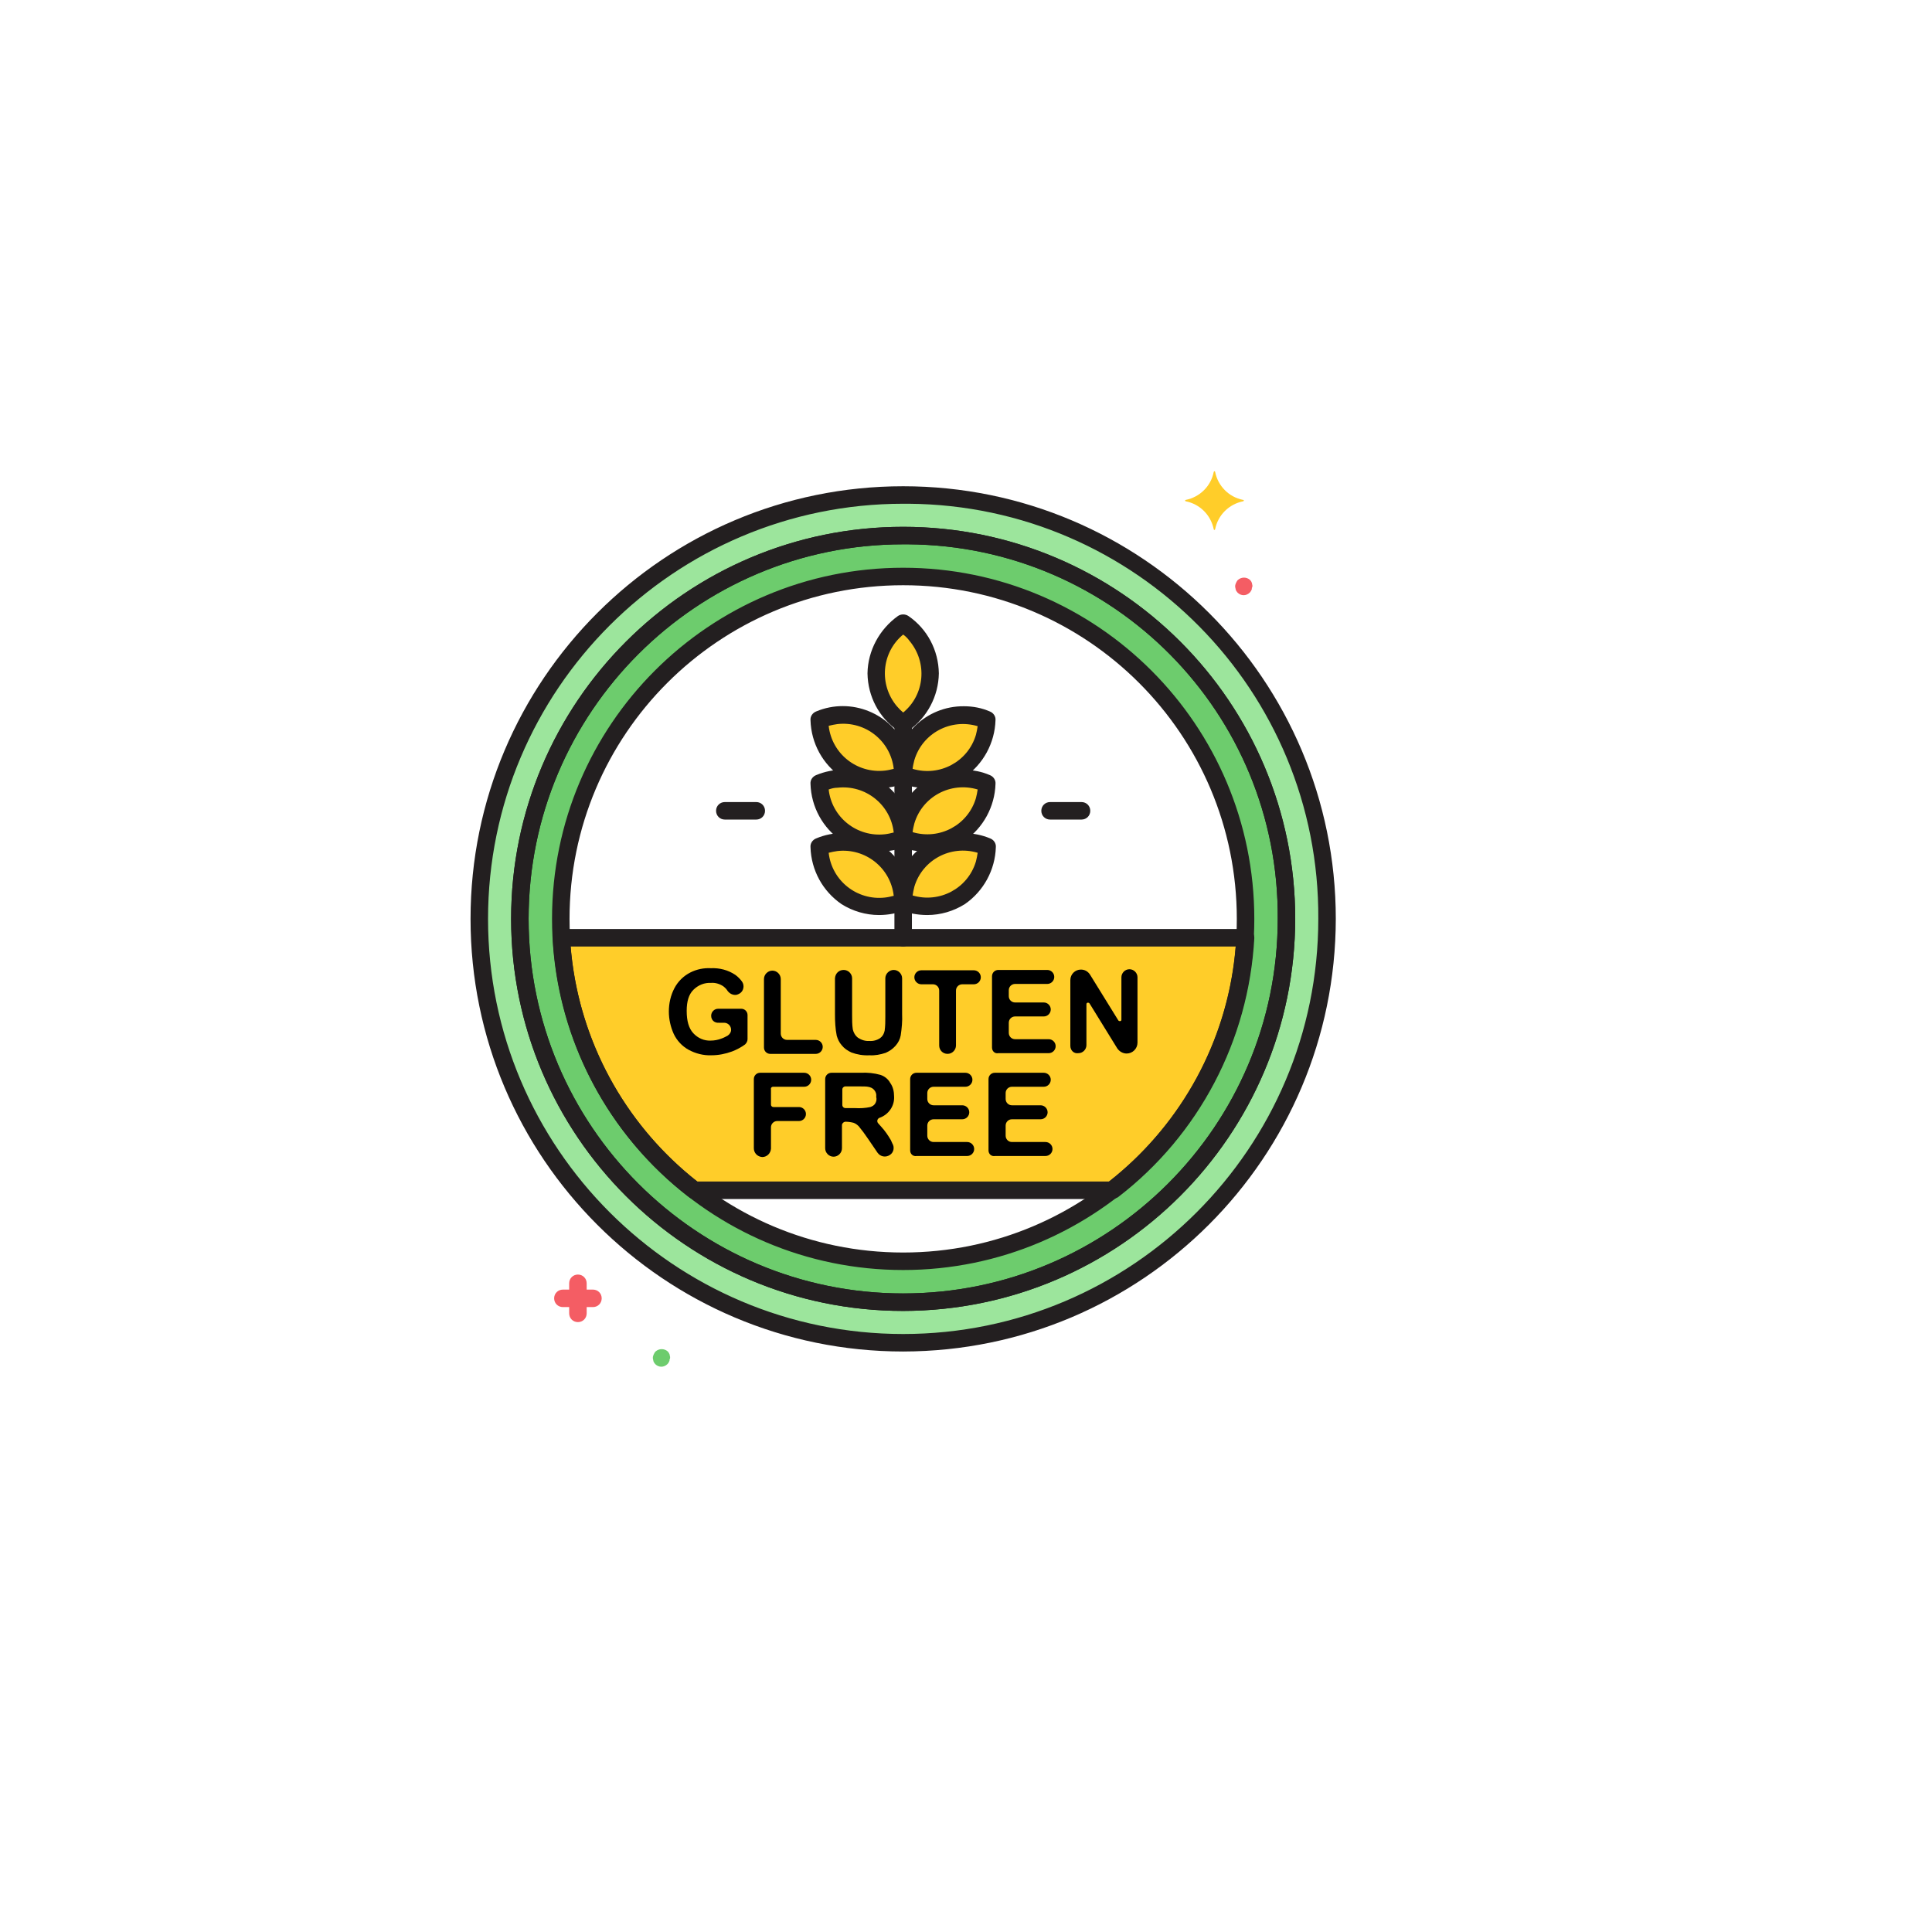 <svg width="123" height="123" viewBox="0 0 123 123" fill="none" xmlns="http://www.w3.org/2000/svg">
<g filter="url(#filter0_d)">
<circle cx="57.5" cy="57.5" r="41.5" fill="white"/>
</g>
<g clip-path="url(#clip0)">
<path d="M57.5 31.514C42.604 31.514 30.514 43.604 30.514 58.5C30.514 73.396 42.604 85.486 57.5 85.486C72.396 85.486 84.486 73.396 84.486 58.5C84.575 43.694 72.663 31.625 57.856 31.514C57.745 31.514 57.611 31.514 57.5 31.514ZM57.5 82.903C44.029 82.903 33.097 71.971 33.097 58.5C33.097 45.029 44.029 34.097 57.5 34.097C70.971 34.097 81.903 45.029 81.903 58.5C81.881 71.971 70.971 82.881 57.5 82.903Z" fill="#9CE59C"/>
<path d="M57.5 34.097C44.029 34.097 33.097 45.029 33.097 58.5C33.097 71.971 44.029 82.903 57.5 82.903C70.971 82.903 81.903 71.971 81.903 58.5C81.992 45.118 71.216 34.186 57.812 34.097C57.723 34.097 57.611 34.097 57.5 34.097ZM57.5 80.298C45.454 80.298 35.702 70.523 35.702 58.5C35.702 46.454 45.477 36.702 57.5 36.702C69.546 36.702 79.298 46.476 79.298 58.5C79.298 70.546 69.546 80.298 57.5 80.298Z" fill="#6DCC6D"/>
<path d="M35.724 59.702C36.058 66.048 39.153 71.926 44.207 75.778H70.815C75.847 71.904 78.942 66.026 79.298 59.702H35.724Z" fill="#FFCD29"/>
<path d="M55.785 42.869C55.808 44.139 56.453 45.341 57.5 46.076C58.547 45.341 59.192 44.161 59.214 42.869C59.192 41.6 58.547 40.398 57.5 39.663C56.453 40.398 55.808 41.6 55.785 42.869Z" fill="#FFCD29"/>
<path d="M59.237 46.143C58.19 46.855 57.544 48.057 57.5 49.327C59.437 50.15 61.708 49.26 62.532 47.3C62.732 46.833 62.844 46.321 62.844 45.809C61.664 45.341 60.306 45.452 59.237 46.143Z" fill="#FFCD29"/>
<path d="M59.237 50.195C58.19 50.907 57.544 52.109 57.5 53.379C59.437 54.203 61.708 53.312 62.532 51.352C62.732 50.885 62.844 50.373 62.844 49.861C61.664 49.371 60.306 49.505 59.237 50.195Z" fill="#FFCD29"/>
<path d="M59.237 54.225C58.19 54.938 57.544 56.14 57.5 57.409C59.437 58.233 61.708 57.342 62.532 55.383C62.732 54.915 62.844 54.403 62.844 53.891C61.664 53.424 60.306 53.535 59.237 54.225Z" fill="#FFCD29"/>
<path d="M55.763 46.143C56.81 46.855 57.455 48.057 57.5 49.327C55.563 50.15 53.292 49.26 52.468 47.3C52.267 46.833 52.156 46.321 52.156 45.809C53.336 45.341 54.694 45.452 55.763 46.143Z" fill="#FFCD29"/>
<path d="M55.763 50.195C56.81 50.907 57.455 52.109 57.5 53.379C55.563 54.203 53.292 53.312 52.468 51.352C52.267 50.885 52.156 50.373 52.156 49.861C53.336 49.371 54.694 49.505 55.763 50.195Z" fill="#FFCD29"/>
<path d="M55.763 54.225C56.81 54.938 57.455 56.14 57.5 57.409C55.563 58.233 53.292 57.342 52.468 55.383C52.267 54.915 52.156 54.403 52.156 53.891C53.336 53.424 54.694 53.535 55.763 54.225Z" fill="#FFCD29"/>
<path d="M37.75 82.102H37.35V81.701C37.35 81.389 37.105 81.144 36.793 81.144C36.481 81.144 36.236 81.389 36.236 81.701V82.102H35.836C35.524 82.102 35.279 82.346 35.279 82.658C35.279 82.97 35.524 83.215 35.836 83.215H36.236V83.615C36.236 83.927 36.481 84.172 36.793 84.172C37.105 84.172 37.35 83.927 37.35 83.615V83.215H37.75C38.062 83.215 38.307 82.97 38.307 82.658C38.307 82.346 38.062 82.102 37.75 82.102Z" fill="#F45D64"/>
<path d="M79.721 37.214C79.721 37.17 79.699 37.147 79.699 37.103C79.677 37.081 79.677 37.036 79.654 37.014C79.632 36.992 79.61 36.947 79.588 36.925C79.365 36.724 79.031 36.724 78.808 36.925C78.786 36.947 78.764 36.969 78.741 37.014C78.697 37.081 78.675 37.147 78.652 37.214C78.63 37.281 78.63 37.37 78.652 37.437C78.652 37.481 78.675 37.504 78.675 37.548C78.697 37.593 78.697 37.615 78.719 37.637C78.741 37.66 78.764 37.704 78.786 37.726C79.009 37.949 79.343 37.949 79.565 37.726C79.588 37.704 79.61 37.682 79.632 37.637C79.654 37.615 79.677 37.57 79.677 37.548C79.699 37.526 79.699 37.481 79.699 37.437C79.743 37.348 79.743 37.281 79.721 37.214Z" fill="#F45D64"/>
<path d="M42.649 86.332C42.649 86.287 42.627 86.265 42.627 86.221C42.604 86.198 42.604 86.154 42.582 86.132C42.56 86.109 42.538 86.065 42.515 86.042C42.293 85.842 41.959 85.842 41.736 86.042C41.714 86.065 41.691 86.087 41.669 86.132C41.625 86.198 41.602 86.265 41.58 86.332C41.558 86.399 41.558 86.488 41.58 86.555C41.58 86.599 41.602 86.621 41.602 86.666C41.625 86.71 41.625 86.733 41.647 86.755C41.669 86.777 41.691 86.822 41.714 86.844C41.936 87.067 42.27 87.067 42.493 86.844C42.515 86.822 42.538 86.799 42.56 86.755C42.582 86.733 42.604 86.688 42.604 86.666C42.627 86.644 42.627 86.599 42.627 86.555C42.671 86.488 42.671 86.399 42.649 86.332Z" fill="#6DCC6D"/>
<path d="M79.142 31.826C78.229 31.648 77.539 30.935 77.361 30.044C77.361 30.022 77.339 30 77.316 30C77.294 30 77.294 30.022 77.272 30.044C77.094 30.957 76.381 31.648 75.491 31.826C75.468 31.826 75.446 31.848 75.446 31.87C75.446 31.893 75.468 31.893 75.491 31.915C76.403 32.093 77.094 32.806 77.272 33.696C77.272 33.718 77.294 33.741 77.316 33.741C77.339 33.741 77.339 33.718 77.361 33.696C77.539 32.783 78.251 32.093 79.142 31.915C79.164 31.915 79.187 31.893 79.187 31.87C79.187 31.826 79.164 31.826 79.142 31.826Z" fill="#FFCD29"/>
<path d="M57.5 86.043C42.293 86.043 29.957 73.707 29.957 58.5C29.957 43.293 42.293 30.957 57.5 30.957C72.707 30.957 85.043 43.293 85.043 58.5C85.02 73.707 72.707 86.02 57.5 86.043ZM57.5 32.071C42.916 32.071 31.071 43.916 31.071 58.5C31.071 73.084 42.916 84.929 57.5 84.929C72.084 84.929 83.929 73.084 83.929 58.5C84.018 44.005 72.351 32.182 57.856 32.071C57.723 32.071 57.611 32.071 57.5 32.071ZM57.5 83.46C43.718 83.46 32.54 72.282 32.54 58.5C32.54 44.718 43.718 33.54 57.5 33.54C71.282 33.54 82.46 44.718 82.46 58.5C82.438 72.282 71.282 83.438 57.5 83.46ZM57.5 34.654C44.341 34.654 33.654 45.341 33.654 58.5C33.654 71.659 44.341 82.347 57.5 82.347C70.659 82.347 81.347 71.659 81.347 58.5C81.436 45.408 70.904 34.743 57.812 34.654C57.7 34.654 57.611 34.654 57.5 34.654Z" fill="#231F20"/>
<path d="M57.5 83.46C43.718 83.46 32.54 72.282 32.54 58.5C32.54 44.717 43.718 33.54 57.5 33.54C71.282 33.54 82.46 44.717 82.46 58.5C82.438 72.282 71.282 83.437 57.5 83.46ZM57.5 34.653C44.341 34.653 33.654 45.341 33.654 58.5C33.654 71.659 44.341 82.346 57.5 82.346C70.659 82.346 81.347 71.659 81.347 58.5C81.436 45.408 70.904 34.742 57.812 34.653C57.7 34.653 57.611 34.653 57.5 34.653ZM57.5 80.855C45.143 80.855 35.145 70.835 35.145 58.5C35.145 46.165 45.143 36.145 57.5 36.145C69.857 36.145 79.855 46.165 79.855 58.5C79.855 70.835 69.835 80.855 57.5 80.855ZM57.5 37.258C45.766 37.258 36.259 46.766 36.259 58.5C36.259 70.234 45.766 79.741 57.5 79.741C69.234 79.741 78.741 70.234 78.741 58.5C78.741 46.766 69.234 37.258 57.5 37.258Z" fill="#231F20"/>
<path d="M57.5 60.259C57.188 60.259 56.943 60.014 56.943 59.702V46.009C56.943 45.697 57.188 45.452 57.5 45.452C57.812 45.452 58.057 45.697 58.057 46.009V59.702C58.057 60.014 57.812 60.259 57.5 60.259Z" fill="#231F20"/>
<path d="M57.5 46.632C57.389 46.632 57.277 46.588 57.166 46.521C55.964 45.697 55.251 44.339 55.229 42.869C55.251 41.422 55.986 40.064 57.166 39.218C57.366 39.084 57.634 39.084 57.834 39.218C59.036 40.042 59.749 41.4 59.771 42.869C59.749 44.317 59.036 45.675 57.834 46.521C57.723 46.588 57.611 46.632 57.5 46.632ZM57.5 40.398C56.12 41.533 55.941 43.582 57.099 44.962C57.233 45.118 57.366 45.252 57.5 45.363C58.88 44.228 59.059 42.179 57.901 40.799C57.789 40.643 57.656 40.509 57.5 40.398Z" fill="#231F20"/>
<path d="M59.036 50.173C58.435 50.173 57.856 50.061 57.3 49.861C57.077 49.772 56.921 49.549 56.943 49.304C56.966 46.877 58.947 44.94 61.374 44.963C61.953 44.963 62.51 45.074 63.022 45.297C63.245 45.386 63.4 45.608 63.378 45.853C63.334 47.3 62.599 48.659 61.397 49.483C60.706 49.95 59.882 50.173 59.036 50.173ZM58.101 48.948C59.816 49.46 61.619 48.503 62.131 46.788C62.176 46.61 62.22 46.41 62.243 46.232C60.528 45.72 58.725 46.677 58.212 48.392C58.168 48.57 58.123 48.748 58.101 48.948Z" fill="#231F20"/>
<path d="M59.036 54.225C58.435 54.225 57.856 54.114 57.3 53.913C57.077 53.824 56.921 53.602 56.943 53.357C56.966 50.93 58.947 48.993 61.374 49.015C61.953 49.015 62.51 49.126 63.022 49.349C63.245 49.438 63.4 49.66 63.378 49.906C63.334 51.353 62.599 52.711 61.397 53.535C60.706 53.98 59.882 54.225 59.036 54.225ZM58.101 52.978C59.816 53.49 61.619 52.533 62.131 50.818C62.176 50.64 62.22 50.44 62.243 50.262C60.528 49.75 58.725 50.707 58.212 52.422C58.168 52.6 58.123 52.778 58.101 52.978Z" fill="#231F20"/>
<path d="M59.036 58.255C58.435 58.255 57.856 58.144 57.3 57.944C57.077 57.855 56.921 57.632 56.943 57.387C56.966 54.96 58.947 53.023 61.374 53.045C61.953 53.045 62.51 53.156 63.044 53.379C63.267 53.468 63.423 53.691 63.4 53.936C63.356 55.383 62.621 56.741 61.419 57.565C60.706 58.01 59.882 58.255 59.036 58.255ZM58.101 57.008C59.816 57.52 61.619 56.563 62.131 54.849C62.176 54.67 62.22 54.47 62.243 54.292C60.528 53.78 58.725 54.737 58.212 56.452C58.168 56.652 58.123 56.83 58.101 57.008Z" fill="#231F20"/>
<path d="M55.964 50.173C55.118 50.173 54.294 49.928 53.581 49.482C52.379 48.659 51.644 47.323 51.6 45.853C51.577 45.608 51.733 45.386 51.956 45.296C54.182 44.361 56.765 45.408 57.7 47.634C57.923 48.169 58.034 48.725 58.034 49.282C58.057 49.527 57.901 49.75 57.678 49.839C57.144 50.061 56.543 50.173 55.964 50.173ZM52.757 46.209C52.958 47.991 54.561 49.26 56.342 49.059C56.543 49.037 56.721 48.992 56.899 48.948C56.698 47.167 55.095 45.898 53.314 46.098C53.136 46.12 52.935 46.165 52.757 46.209Z" fill="#231F20"/>
<path d="M55.964 54.225C55.118 54.225 54.294 53.98 53.581 53.535C52.379 52.711 51.644 51.375 51.6 49.905C51.577 49.66 51.733 49.438 51.956 49.349C54.182 48.413 56.765 49.46 57.7 51.687C57.923 52.221 58.034 52.778 58.034 53.356C58.057 53.601 57.901 53.824 57.678 53.913C57.144 54.114 56.543 54.203 55.964 54.225ZM52.757 50.262C52.958 52.043 54.561 53.312 56.342 53.112C56.543 53.089 56.721 53.045 56.899 53C56.698 51.219 55.095 49.95 53.314 50.15C53.136 50.15 52.935 50.195 52.757 50.262Z" fill="#231F20"/>
<path d="M55.964 58.255C55.118 58.255 54.294 58.01 53.581 57.565C52.379 56.741 51.644 55.405 51.6 53.936C51.577 53.691 51.733 53.468 51.956 53.379C54.182 52.444 56.765 53.49 57.7 55.717C57.923 56.251 58.034 56.808 58.034 57.364C58.057 57.609 57.901 57.832 57.678 57.921C57.144 58.144 56.543 58.255 55.964 58.255ZM52.757 54.292C52.958 56.073 54.561 57.342 56.342 57.142C56.543 57.12 56.721 57.075 56.899 57.031C56.698 55.249 55.095 53.98 53.314 54.181C53.136 54.203 52.935 54.247 52.757 54.292Z" fill="#231F20"/>
<path d="M68.856 52.177H66.852C66.54 52.177 66.295 51.932 66.295 51.62C66.295 51.308 66.54 51.063 66.852 51.063H68.856C69.167 51.063 69.412 51.308 69.412 51.62C69.412 51.932 69.167 52.177 68.856 52.177Z" fill="#231F20"/>
<path d="M48.148 52.177H46.145C45.833 52.177 45.588 51.932 45.588 51.62C45.588 51.308 45.833 51.063 46.145 51.063H48.148C48.46 51.063 48.705 51.308 48.705 51.62C48.705 51.932 48.46 52.177 48.148 52.177Z" fill="#231F20"/>
<path d="M49.217 69.188H51.199C51.444 69.188 51.644 68.987 51.644 68.742C51.644 68.497 51.444 68.297 51.199 68.297H48.393C48.171 68.297 47.993 68.475 47.993 68.698V73.106C47.993 73.396 48.215 73.641 48.527 73.663C48.816 73.663 49.061 73.44 49.084 73.129V73.106V71.77C49.084 71.548 49.262 71.37 49.484 71.37H50.865C51.11 71.37 51.31 71.169 51.31 70.924C51.31 70.679 51.11 70.479 50.865 70.479H49.239C49.15 70.479 49.084 70.412 49.084 70.323V69.366C49.061 69.254 49.128 69.188 49.217 69.188Z" fill="black"/>
<path d="M57.945 73.24V68.698C57.945 68.475 58.123 68.297 58.346 68.297H61.463C61.708 68.297 61.909 68.497 61.909 68.742C61.909 68.987 61.708 69.188 61.463 69.188H59.437C59.215 69.188 59.036 69.366 59.036 69.588V69.967C59.036 70.189 59.215 70.368 59.437 70.368H61.263C61.508 70.368 61.708 70.568 61.708 70.813C61.708 71.058 61.508 71.258 61.263 71.258H59.437C59.215 71.258 59.036 71.436 59.036 71.659V72.305C59.036 72.527 59.215 72.706 59.437 72.706H61.575C61.819 72.706 62.02 72.906 62.02 73.151C62.02 73.396 61.819 73.596 61.575 73.596H58.368C58.123 73.641 57.945 73.463 57.945 73.24Z" fill="black"/>
<path d="M62.933 73.24V68.698C62.933 68.475 63.111 68.297 63.334 68.297H66.451C66.696 68.297 66.896 68.497 66.896 68.742C66.896 68.987 66.696 69.188 66.451 69.188H64.425C64.202 69.188 64.024 69.366 64.024 69.588V69.967C64.024 70.189 64.202 70.368 64.425 70.368H66.25C66.495 70.368 66.696 70.568 66.696 70.813C66.696 71.058 66.495 71.258 66.25 71.258H64.425C64.202 71.258 64.024 71.436 64.024 71.659V72.305C64.024 72.527 64.202 72.706 64.425 72.706H66.562C66.807 72.706 67.007 72.906 67.007 73.151C67.007 73.396 66.807 73.596 66.562 73.596H63.356C63.111 73.641 62.933 73.463 62.933 73.24Z" fill="black"/>
<path d="M56.721 72.594C56.542 72.283 56.342 71.993 56.097 71.726L55.919 71.526C55.83 71.436 55.83 71.303 55.919 71.214C55.941 71.192 55.964 71.169 55.986 71.169C56.565 70.969 56.965 70.412 56.921 69.789C56.921 69.499 56.854 69.188 56.676 68.943C56.542 68.698 56.32 68.52 56.053 68.431C55.652 68.319 55.229 68.275 54.806 68.297H52.935C52.713 68.297 52.535 68.475 52.535 68.698V73.106C52.535 73.396 52.78 73.641 53.069 73.641C53.358 73.641 53.603 73.396 53.603 73.106V71.637C53.603 71.526 53.693 71.436 53.804 71.414C53.982 71.414 54.16 71.436 54.338 71.481C54.472 71.526 54.583 71.615 54.672 71.704C54.873 71.949 55.073 72.216 55.251 72.483L55.874 73.396C56.053 73.641 56.387 73.708 56.654 73.529C56.899 73.374 56.965 73.04 56.81 72.795L56.721 72.594ZM55.719 70.256C55.652 70.368 55.541 70.435 55.407 70.479C55.095 70.546 54.761 70.568 54.427 70.546H53.826C53.715 70.546 53.626 70.457 53.626 70.346V69.366C53.626 69.254 53.715 69.165 53.826 69.165H54.472C54.917 69.165 55.162 69.165 55.251 69.188C55.407 69.21 55.563 69.277 55.652 69.388C55.763 69.522 55.808 69.655 55.785 69.833C55.83 70.011 55.785 70.145 55.719 70.256Z" fill="black"/>
<path d="M45.276 64.668C45.276 64.423 45.477 64.222 45.721 64.222H47.191C47.414 64.222 47.592 64.4 47.592 64.623V66.159C47.592 66.293 47.525 66.404 47.436 66.493C47.191 66.672 46.902 66.828 46.612 66.939C46.189 67.095 45.744 67.184 45.298 67.184C44.786 67.206 44.274 67.072 43.829 66.828C43.428 66.605 43.094 66.249 42.894 65.826C42.693 65.38 42.582 64.89 42.582 64.4C42.582 63.888 42.693 63.376 42.938 62.909C43.161 62.486 43.517 62.129 43.962 61.907C44.363 61.706 44.809 61.617 45.254 61.64C45.81 61.617 46.345 61.751 46.812 62.063C46.968 62.174 47.124 62.33 47.236 62.486C47.414 62.731 47.347 63.087 47.102 63.243C47.035 63.287 46.968 63.309 46.902 63.332C46.679 63.376 46.456 63.265 46.323 63.087C46.256 62.975 46.167 62.886 46.056 62.797C45.833 62.642 45.543 62.553 45.276 62.575C44.853 62.553 44.452 62.708 44.141 63.02C43.851 63.309 43.718 63.755 43.718 64.356C43.718 65.002 43.851 65.469 44.141 65.781C44.43 66.093 44.831 66.271 45.254 66.249C45.477 66.249 45.721 66.204 45.944 66.115C46.078 66.07 46.189 66.004 46.323 65.937C46.456 65.848 46.545 65.714 46.545 65.558C46.545 65.313 46.345 65.113 46.1 65.113H45.766C45.477 65.135 45.276 64.935 45.276 64.668Z" fill="black"/>
<path d="M48.638 66.694V62.33C48.638 62.04 48.883 61.795 49.173 61.795C49.462 61.795 49.707 62.04 49.707 62.33V65.803C49.707 66.026 49.885 66.204 50.108 66.204H51.934C52.178 66.204 52.379 66.404 52.379 66.649C52.379 66.894 52.178 67.095 51.934 67.095H49.039C48.816 67.095 48.638 66.916 48.638 66.694Z" fill="black"/>
<path d="M53.715 61.751C54.004 61.751 54.249 61.996 54.249 62.285V64.645C54.249 64.935 54.249 65.247 54.294 65.536C54.338 65.737 54.45 65.937 54.628 66.07C54.828 66.204 55.095 66.293 55.34 66.271C55.585 66.293 55.83 66.226 56.03 66.093C56.186 65.981 56.275 65.826 56.32 65.625C56.364 65.314 56.364 65.024 56.364 64.712V62.285C56.364 61.996 56.609 61.751 56.899 61.751C57.188 61.751 57.433 61.996 57.433 62.285V64.556C57.455 65.002 57.411 65.469 57.344 65.915C57.3 66.16 57.188 66.382 57.01 66.583C56.832 66.783 56.632 66.917 56.387 67.028C56.053 67.139 55.696 67.206 55.362 67.184C54.962 67.206 54.561 67.139 54.205 67.006C53.96 66.894 53.737 66.739 53.581 66.538C53.425 66.36 53.336 66.16 53.27 65.937C53.18 65.492 53.158 65.024 53.158 64.579V62.285C53.18 61.974 53.403 61.751 53.715 61.751Z" fill="black"/>
<path d="M59.793 66.56V63.064C59.793 62.842 59.615 62.664 59.392 62.664H58.658C58.413 62.664 58.212 62.463 58.212 62.218C58.212 61.973 58.413 61.773 58.658 61.773H61.998C62.242 61.773 62.443 61.973 62.443 62.218C62.443 62.463 62.242 62.664 61.998 62.664H61.263C61.04 62.664 60.862 62.842 60.862 63.064V66.56C60.862 66.85 60.617 67.094 60.328 67.094C60.016 67.094 59.793 66.85 59.793 66.56Z" fill="black"/>
<path d="M63.156 66.694V62.152C63.156 61.929 63.334 61.751 63.556 61.751H66.674C66.918 61.751 67.119 61.951 67.119 62.196C67.119 62.441 66.918 62.642 66.674 62.642H64.625C64.402 62.642 64.224 62.82 64.224 63.042V63.421C64.224 63.644 64.402 63.822 64.625 63.822H66.451C66.696 63.822 66.896 64.022 66.896 64.267C66.896 64.512 66.696 64.712 66.451 64.712H64.625C64.402 64.712 64.224 64.89 64.224 65.113V65.759C64.224 65.981 64.402 66.16 64.625 66.16H66.763C67.007 66.16 67.208 66.36 67.208 66.605C67.208 66.85 67.007 67.05 66.763 67.05H63.556C63.334 67.095 63.156 66.917 63.156 66.694Z" fill="black"/>
<path d="M68.143 66.582V62.396C68.143 62.018 68.455 61.728 68.811 61.728C69.056 61.728 69.256 61.84 69.39 62.04L71.193 64.957C71.216 65.001 71.282 65.024 71.349 65.001C71.394 64.979 71.394 64.935 71.394 64.912V62.218C71.394 61.951 71.616 61.706 71.906 61.706C72.173 61.706 72.418 61.929 72.418 62.218V66.382C72.418 66.76 72.106 67.072 71.728 67.072C71.483 67.072 71.26 66.939 71.126 66.738L69.368 63.888C69.345 63.844 69.278 63.821 69.212 63.844C69.189 63.866 69.167 63.888 69.167 63.933V66.538C69.167 66.805 68.945 67.05 68.655 67.05C68.366 67.094 68.143 66.872 68.143 66.582Z" fill="black"/>
<path d="M70.793 76.335H44.207C44.074 76.335 43.962 76.29 43.873 76.223C38.708 72.26 35.546 66.226 35.19 59.724C35.168 59.413 35.413 59.145 35.724 59.145H35.746H79.298C79.61 59.145 79.855 59.39 79.855 59.702V59.724C79.498 66.226 76.337 72.26 71.171 76.223C71.037 76.29 70.926 76.335 70.793 76.335ZM44.386 75.221H70.614C75.268 71.57 78.207 66.159 78.675 60.259H36.325C36.815 66.159 39.732 71.57 44.386 75.221Z" fill="#231F20"/>
</g>
<defs>
<filter id="filter0_d" x="0" y="0" width="123" height="123" filterUnits="userSpaceOnUse" color-interpolation-filters="sRGB">
<feFlood flood-opacity="0" result="BackgroundImageFix"/>
<feColorMatrix in="SourceAlpha" type="matrix" values="0 0 0 0 0 0 0 0 0 0 0 0 0 0 0 0 0 0 127 0"/>
<feOffset dx="4" dy="4"/>
<feGaussianBlur stdDeviation="10"/>
<feColorMatrix type="matrix" values="0 0 0 0 0 0 0 0 0 0 0 0 0 0 0 0 0 0 0.15 0"/>
<feBlend mode="normal" in2="BackgroundImageFix" result="effect1_dropShadow"/>
<feBlend mode="normal" in="SourceGraphic" in2="effect1_dropShadow" result="shape"/>
</filter>
<clipPath id="clip0">
<rect width="57" height="57" fill="white" transform="translate(29 30)"/>
</clipPath>
</defs>
</svg>
